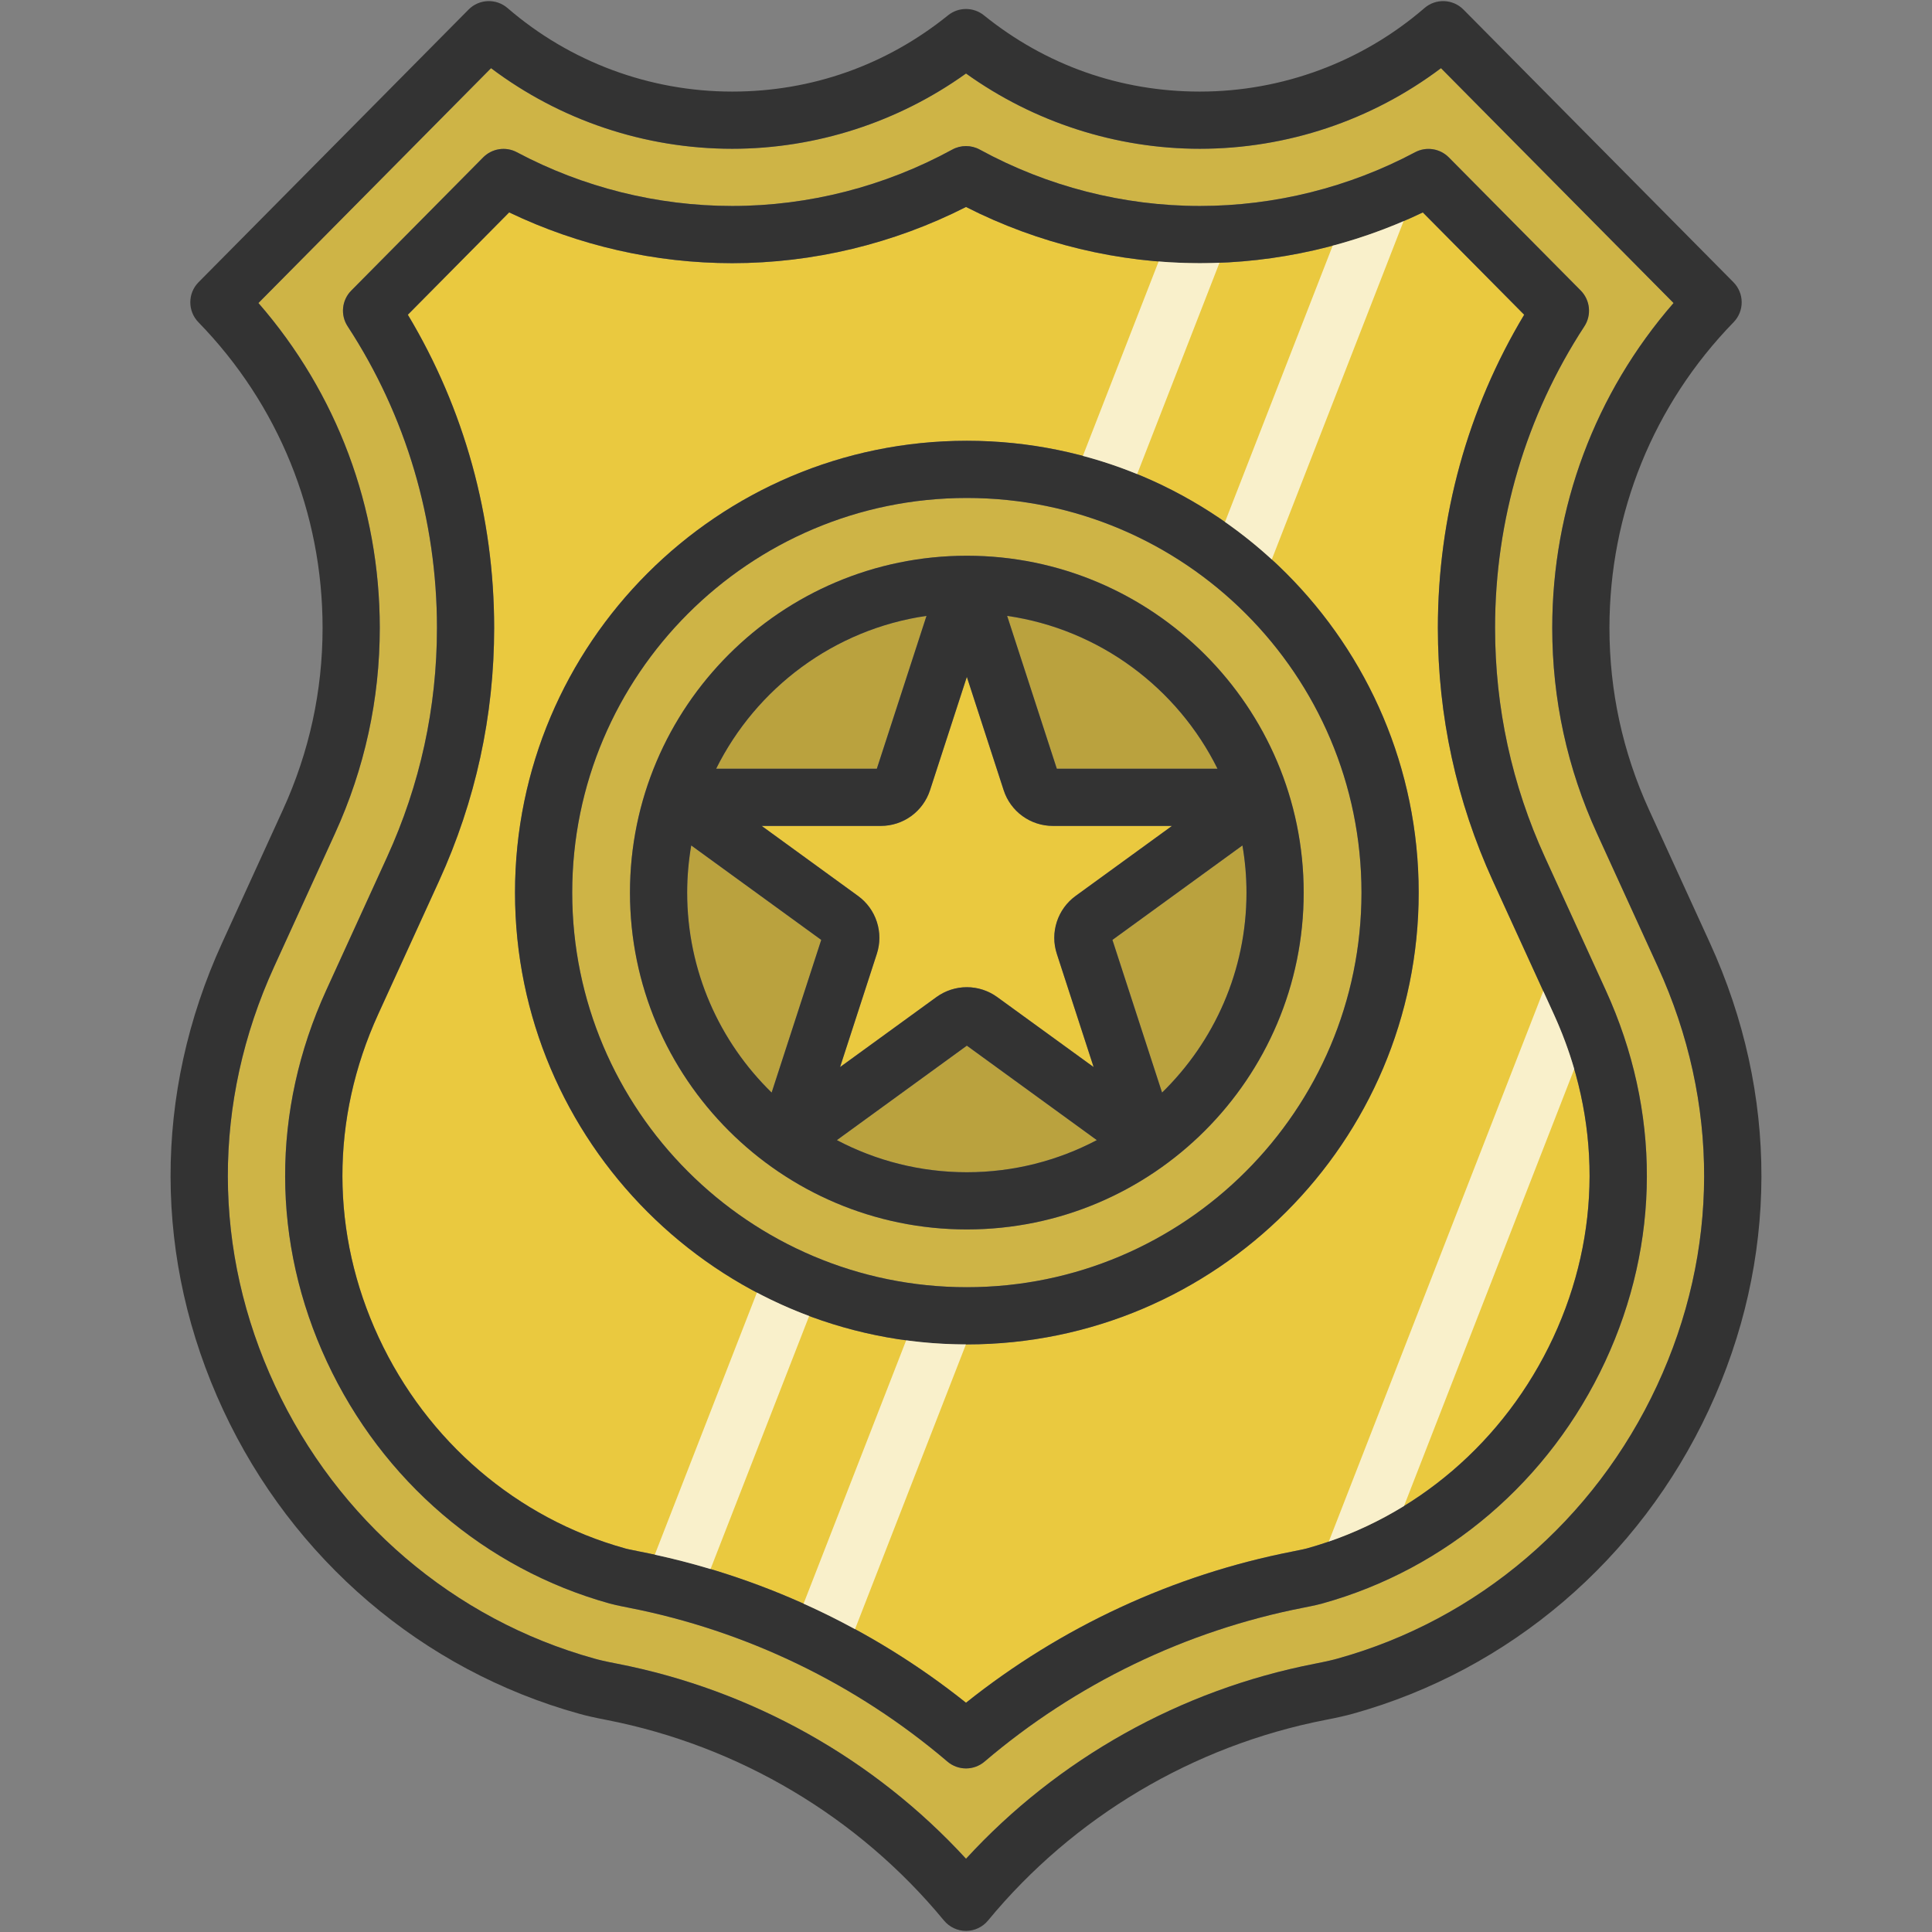 <?xml version="1.0" encoding="iso-8859-1"?>
<!-- Generator: Adobe Illustrator 19.1.0, SVG Export Plug-In . SVG Version: 6.00 Build 0)  -->
<svg version="1.1" id="Capa_1" xmlns="http://www.w3.org/2000/svg" xmlns:xlink="http://www.w3.org/1999/xlink" x="0px" y="0px"
	 viewBox="0 0 439.136 439.136" style="enable-background:new 0 0 439.136 439.136;" xml:space="preserve">
<rect x="0" y="0" width="439.136" height="439.136" fill="#808080" stroke="none"/>
<g>
	<g>
		<g id="XMLID_9_">
			<g>
				<path style="fill:#CEB446;" d="M327.531,15.496l52.86,53.38c-17.83,20.49-27.57,46.47-27.57,73.84
					c0,16.24,3.42,31.96,10.17,46.73l13.83,30.28c14.1,30.86,14.03,64.68-0.2,95.25c-14.21,30.54-40.66,53.14-72.57,62.01
					c-0.01,0.01-0.02,0.01-0.03,0.01c-0.84,0.24-2.43,0.63-5.25,1.18c-30.48,5.95-58.33,21.58-79.2,44.31
					c-20.87-22.73-48.72-38.36-79.23-44.32c-2.8-0.53-4.39-0.93-5.26-1.18c-31.91-8.87-58.36-31.47-72.57-62.01
					c-14.23-30.56-14.3-64.39-0.2-95.25l13.83-30.28c6.75-14.79,10.18-30.51,10.18-46.74c0-27.37-9.75-53.35-27.58-73.83
					l52.87-53.38c15.73,11.85,34.98,18.32,54.82,18.32c19.04,0,37.72-6.05,53.14-17.11c15.42,11.06,34.1,17.11,53.14,17.11
					C292.551,33.816,311.791,27.346,327.531,15.496z M364.841,309.486c12.59-27.05,12.65-57.01,0.16-84.36l-13.84-30.28
					c-7.53-16.48-11.34-34.02-11.34-52.13c0-24.51,7.02-48.2,20.3-68.54c1.67-2.56,1.33-5.95-0.82-8.13l-29.99-30.27
					c-2.02-2.04-5.14-2.51-7.67-1.17c-15,7.99-31.93,12.21-48.93,12.21c-17.39,0-34.69-4.44-50.02-12.82c-1.95-1.06-4.3-1.06-6.24,0
					c-15.34,8.38-32.63,12.82-50.02,12.82c-17.01,0-33.93-4.22-48.94-12.21c-2.53-1.35-5.65-0.87-7.67,1.17l-29.98,30.27
					c-2.16,2.18-2.5,5.57-0.82,8.13c13.28,20.33,20.3,44.02,20.3,68.53c0,18.1-3.82,35.65-11.36,52.14l-13.83,30.28
					c-12.48,27.34-12.43,57.3,0.17,84.37c12.6,27.08,36.02,47.12,64.25,54.97l0.09,0.02c0.39,0.11,1.58,0.42,4.21,0.93
					c26.7,5.21,51.77,17.31,72.5,34.99c1.21,1.03,2.72,1.55,4.22,1.55s3-0.52,4.21-1.55c20.74-17.68,45.83-29.79,72.55-35
					c2.58-0.5,3.76-0.81,4.14-0.91l0.09-0.03C328.811,356.616,352.231,336.576,364.841,309.486z"/>
				<path style="fill:#CEB446;" d="M219.761,113.186c49.46,0,89.7,40.24,89.7,89.7s-40.24,89.69-89.7,89.69s-89.7-40.23-89.7-89.69
					S170.301,113.186,219.761,113.186z M296.321,202.886c0-42.22-34.34-76.57-76.56-76.57s-76.57,34.35-76.57,76.57
					s34.35,76.56,76.57,76.56S296.321,245.106,296.321,202.886z"/>
				<path style="fill:#EAC93F;" d="M266.391,187.726l-21.91,15.92c-2.01,1.46-3.5,3.52-4.27,5.88c-0.38,1.18-0.58,2.41-0.58,3.63
					c0,1.23,0.2,2.46,0.58,3.64l8.37,25.75l-21.91-15.91c-2.01-1.46-4.43-2.25-6.91-2.25c-2.49,0-4.91,0.79-6.92,2.25l-21.9,15.91
					l8.36-25.75c0.77-2.36,0.77-4.91,0-7.27c-0.76-2.36-2.26-4.42-4.27-5.88l-21.91-15.92h27.09c2.48,0,4.9-0.78,6.91-2.24
					s3.5-3.52,4.27-5.88l8.37-25.76l8.37,25.76c0.76,2.36,2.26,4.42,4.27,5.88s4.43,2.24,6.91,2.24H266.391z"/>
				<path style="fill:#BAA23E;" d="M282.401,192.166c0.6,3.49,0.92,7.06,0.92,10.72c0,17.8-7.36,33.9-19.19,45.45l-11.28-34.7
					L282.401,192.166z"/>
				<path style="fill:#BAA23E;" d="M276.731,174.726h-36.52l-11.29-34.74C249.921,143.026,267.631,156.386,276.731,174.726z"/>
				<path style="fill:#BAA23E;" d="M210.591,139.986l-11.29,34.74h-36.52C171.891,156.386,189.591,143.026,210.591,139.986z"/>
				<path style="fill:#BAA23E;" d="M186.661,213.636l-11.27,34.7c-11.84-11.55-19.2-27.65-19.2-45.45c0-3.66,0.33-7.23,0.92-10.72
					L186.661,213.636z"/>
				<path style="fill:#BAA23E;" d="M219.761,237.676l29.54,21.47c-8.84,4.65-18.88,7.3-29.54,7.3s-20.71-2.65-29.54-7.3
					L219.761,237.676z"/>
				<path style="fill:#EAC93F;" d="M353.181,230.526c10.88,23.83,10.83,49.92-0.13,73.48c-11,23.63-31.4,41.1-55.98,47.94
					l-0.12,0.03c-0.01,0-0.84,0.23-3.09,0.66c-27.14,5.3-52.71,17.16-74.29,34.39c-21.58-17.23-47.12-29.08-74.25-34.38
					c-2.3-0.44-3.13-0.67-3.15-0.67l-0.12-0.04c-24.57-6.83-44.97-24.3-55.97-47.93c-10.96-23.56-11-49.65-0.12-73.48l13.83-30.28
					c8.31-18.2,12.53-37.56,12.53-57.54c0-25.26-6.77-49.75-19.62-71.17l23.03-23.26c15.77,7.56,33.19,11.54,50.7,11.54
					c18.39,0,36.68-4.41,53.14-12.77c16.45,8.36,34.75,12.77,53.14,12.77c17.5,0,34.93-3.98,50.69-11.53l23.04,23.25
					c-12.86,21.42-19.62,45.92-19.62,71.18c0,19.99,4.21,39.35,12.51,57.53L353.181,230.526z M322.461,202.886
					c0-56.63-46.07-102.7-102.7-102.7s-102.7,46.07-102.7,102.7c0,56.62,46.07,102.69,102.7,102.69S322.461,259.506,322.461,202.886
					z"/>
				<path style="fill:#333333;" d="M393.991,64.136c2.5,2.52,2.52,6.57,0.04,9.11c-18.19,18.7-28.21,43.37-28.21,69.47
					c0,14.36,3.02,28.26,8.99,41.33l13.84,30.27c15.7,34.38,15.62,72.08-0.24,106.14c-15.82,33.99-45.3,59.16-80.88,69.06
					c-1.57,0.44-3.69,0.92-6.29,1.42c-30.02,5.86-57.25,22.05-76.66,45.58c-1.23,1.5-3.07,2.37-5.01,2.37s-3.78-0.87-5.02-2.37
					c-19.4-23.53-46.63-39.72-76.68-45.58c-2.59-0.5-4.72-0.98-6.3-1.43c-35.55-9.89-65.03-35.05-80.85-69.04
					c-15.85-34.07-15.94-71.77-0.24-106.14l13.83-30.28c5.98-13.08,9.01-26.99,9.01-41.34c0-26.11-10.02-50.77-28.22-69.46
					c-2.47-2.54-2.46-6.59,0.04-9.11l61.36-61.96c2.4-2.43,6.28-2.58,8.87-0.34c14.16,12.24,32.3,18.98,51.06,18.98
					c18.05,0,35.01-6,49.05-17.33c2.39-1.93,5.79-1.92,8.17,0c14.04,11.33,31,17.33,49.06,17.33c18.76,0,36.89-6.74,51.06-18.98
					c2.58-2.24,6.46-2.09,8.87,0.34L393.991,64.136z M380.391,68.876l-52.86-53.38c-15.74,11.85-34.98,18.32-54.82,18.32
					c-19.04,0-37.72-6.05-53.14-17.11c-15.42,11.06-34.1,17.11-53.14,17.11c-19.84,0-39.09-6.47-54.82-18.32l-52.87,53.38
					c17.83,20.48,27.58,46.46,27.58,73.83c0,16.23-3.43,31.95-10.18,46.74l-13.83,30.28c-14.1,30.86-14.03,64.69,0.2,95.25
					c14.21,30.54,40.66,53.14,72.57,62.01c0.87,0.25,2.46,0.65,5.26,1.18c30.51,5.96,58.36,21.59,79.23,44.32
					c20.87-22.73,48.72-38.36,79.2-44.31c2.82-0.55,4.41-0.94,5.25-1.18c0.01,0,0.02,0,0.03-0.01
					c31.91-8.87,58.36-31.47,72.57-62.01c14.23-30.57,14.3-64.39,0.2-95.25l-13.83-30.28c-6.75-14.77-10.17-30.49-10.17-46.73
					C352.821,115.346,362.561,89.366,380.391,68.876z"/>
				<path style="fill:#333333;" d="M365.001,225.126c12.49,27.35,12.43,57.31-0.16,84.36c-12.61,27.09-36.03,47.13-64.28,54.98
					l-0.09,0.03c-0.38,0.1-1.56,0.41-4.14,0.91c-26.72,5.21-51.81,17.32-72.55,35c-1.21,1.03-2.71,1.55-4.21,1.55
					s-3.01-0.52-4.22-1.55c-20.73-17.68-45.8-29.78-72.5-34.99c-2.63-0.51-3.82-0.82-4.21-0.93l-0.09-0.02
					c-28.23-7.85-51.65-27.89-64.25-54.97c-12.6-27.07-12.65-57.03-0.17-84.37l13.83-30.28c7.54-16.49,11.36-34.04,11.36-52.14
					c0-24.51-7.02-48.2-20.3-68.53c-1.68-2.56-1.34-5.95,0.82-8.13l29.98-30.27c2.02-2.04,5.14-2.52,7.67-1.17
					c15.01,7.99,31.93,12.21,48.94,12.21c17.39,0,34.68-4.44,50.02-12.82c1.94-1.06,4.29-1.06,6.24,0
					c15.33,8.38,32.63,12.82,50.02,12.82c17,0,33.93-4.22,48.93-12.21c2.53-1.34,5.65-0.87,7.67,1.17l29.99,30.27
					c2.15,2.18,2.49,5.57,0.82,8.13c-13.28,20.34-20.3,44.03-20.3,68.54c0,18.11,3.81,35.65,11.34,52.13L365.001,225.126z
					 M353.051,304.006c10.96-23.56,11.01-49.65,0.13-73.48l-13.85-30.28c-8.3-18.18-12.51-37.54-12.51-57.53
					c0-25.26,6.76-49.76,19.62-71.18l-23.04-23.25c-15.76,7.55-33.19,11.53-50.69,11.53c-18.39,0-36.69-4.41-53.14-12.77
					c-16.46,8.36-34.75,12.77-53.14,12.77c-17.51,0-34.93-3.98-50.7-11.54l-23.03,23.26c12.85,21.42,19.62,45.91,19.62,71.17
					c0,19.98-4.22,39.34-12.53,57.54l-13.83,30.28c-10.88,23.83-10.84,49.92,0.12,73.48c11,23.63,31.4,41.1,55.97,47.93l0.12,0.04
					c0.02,0,0.85,0.23,3.15,0.67c27.13,5.3,52.67,17.15,74.25,34.38c21.58-17.23,47.15-29.09,74.29-34.39
					c2.25-0.43,3.08-0.66,3.09-0.66l0.12-0.03C321.651,345.106,342.051,327.636,353.051,304.006z"/>
				<path style="fill:#333333;" d="M219.761,100.186c56.63,0,102.7,46.07,102.7,102.7c0,56.62-46.07,102.69-102.7,102.69
					s-102.7-46.07-102.7-102.69C117.061,146.256,163.131,100.186,219.761,100.186z M309.461,202.886c0-49.46-40.24-89.7-89.7-89.7
					s-89.7,40.24-89.7,89.7s40.24,89.69,89.7,89.69S309.461,252.346,309.461,202.886z"/>
				<path style="fill:#333333;" d="M219.761,126.316c42.22,0,76.56,34.35,76.56,76.57s-34.34,76.56-76.56,76.56
					s-76.57-34.34-76.57-76.56S177.541,126.316,219.761,126.316z M283.321,202.886c0-3.66-0.32-7.23-0.92-10.72l-29.55,21.47
					l11.28,34.7C275.961,236.786,283.321,220.686,283.321,202.886z M240.211,174.726h36.52c-9.1-18.34-26.81-31.7-47.81-34.74
					L240.211,174.726z M244.481,203.646l21.91-15.92h-27.08c-2.48,0-4.9-0.78-6.91-2.24s-3.51-3.52-4.27-5.88l-8.37-25.76
					l-8.37,25.76c-0.77,2.36-2.26,4.42-4.27,5.88s-4.43,2.24-6.91,2.24h-27.09l21.91,15.92c2.01,1.46,3.51,3.52,4.27,5.88
					c0.77,2.36,0.77,4.91,0,7.27l-8.36,25.75l21.9-15.91c2.01-1.46,4.43-2.25,6.92-2.25c2.48,0,4.9,0.79,6.91,2.25l21.91,15.91
					l-8.37-25.75c-0.38-1.18-0.58-2.41-0.58-3.64c0-1.22,0.2-2.45,0.58-3.63C240.981,207.166,242.471,205.106,244.481,203.646z
					 M249.301,259.146l-29.54-21.47l-29.54,21.47c8.83,4.65,18.88,7.3,29.54,7.3S240.461,263.796,249.301,259.146z M199.301,174.726
					l11.29-34.74c-21,3.04-38.7,16.4-47.81,34.74H199.301z M175.391,248.336l11.27-34.7l-29.55-21.47
					c-0.59,3.49-0.92,7.06-0.92,10.72C156.191,220.686,163.551,236.786,175.391,248.336z"/>
			</g>
			<g>
			</g>
		</g>
	</g>
	<g style="opacity:0.73;">
		<path style="fill:#FFFFFF;" d="M183.921,299.116l-22.42,57.53c-4.17-1.26-8.4-2.35-12.67-3.27l23.21-59.58
			C175.861,295.816,179.831,297.596,183.921,299.116z"/>
		<path style="fill:#FFFFFF;" d="M277.181,59.726l-18.71,48.04c-3.99-1.64-8.11-3.02-12.34-4.14l17.22-44.19
			c3.11,0.25,6.23,0.38,9.36,0.38C274.201,59.816,275.691,59.786,277.181,59.726z"/>
		<path style="fill:#FFFFFF;" d="M319.031,50.266l-29.96,76.9c-3.35-3.07-6.9-5.92-10.63-8.52l24.47-62.8
			C308.411,54.376,313.801,52.516,319.031,50.266z"/>
		<path style="fill:#FFFFFF;" d="M219.551,305.576l-25.21,64.73c-3.82-2.09-7.72-4.02-11.69-5.8l23.32-59.86
			C210.421,305.256,214.941,305.566,219.551,305.576z"/>
		<path style="fill:#FFFFFF;" d="M357.821,242.996l-38.69,99.31c-5.36,3.3-11.09,6.02-17.1,8.09l48.75-125.13l2.4,5.26
			C355.051,234.626,356.601,238.786,357.821,242.996z"/>
	</g>
</g>
<g>
</g>
<g>
</g>
<g>
</g>
<g>
</g>
<g>
</g>
<g>
</g>
<g>
</g>
<g>
</g>
<g>
</g>
<g>
</g>
<g>
</g>
<g>
</g>
<g>
</g>
<g>
</g>
<g>
</g>
</svg>
